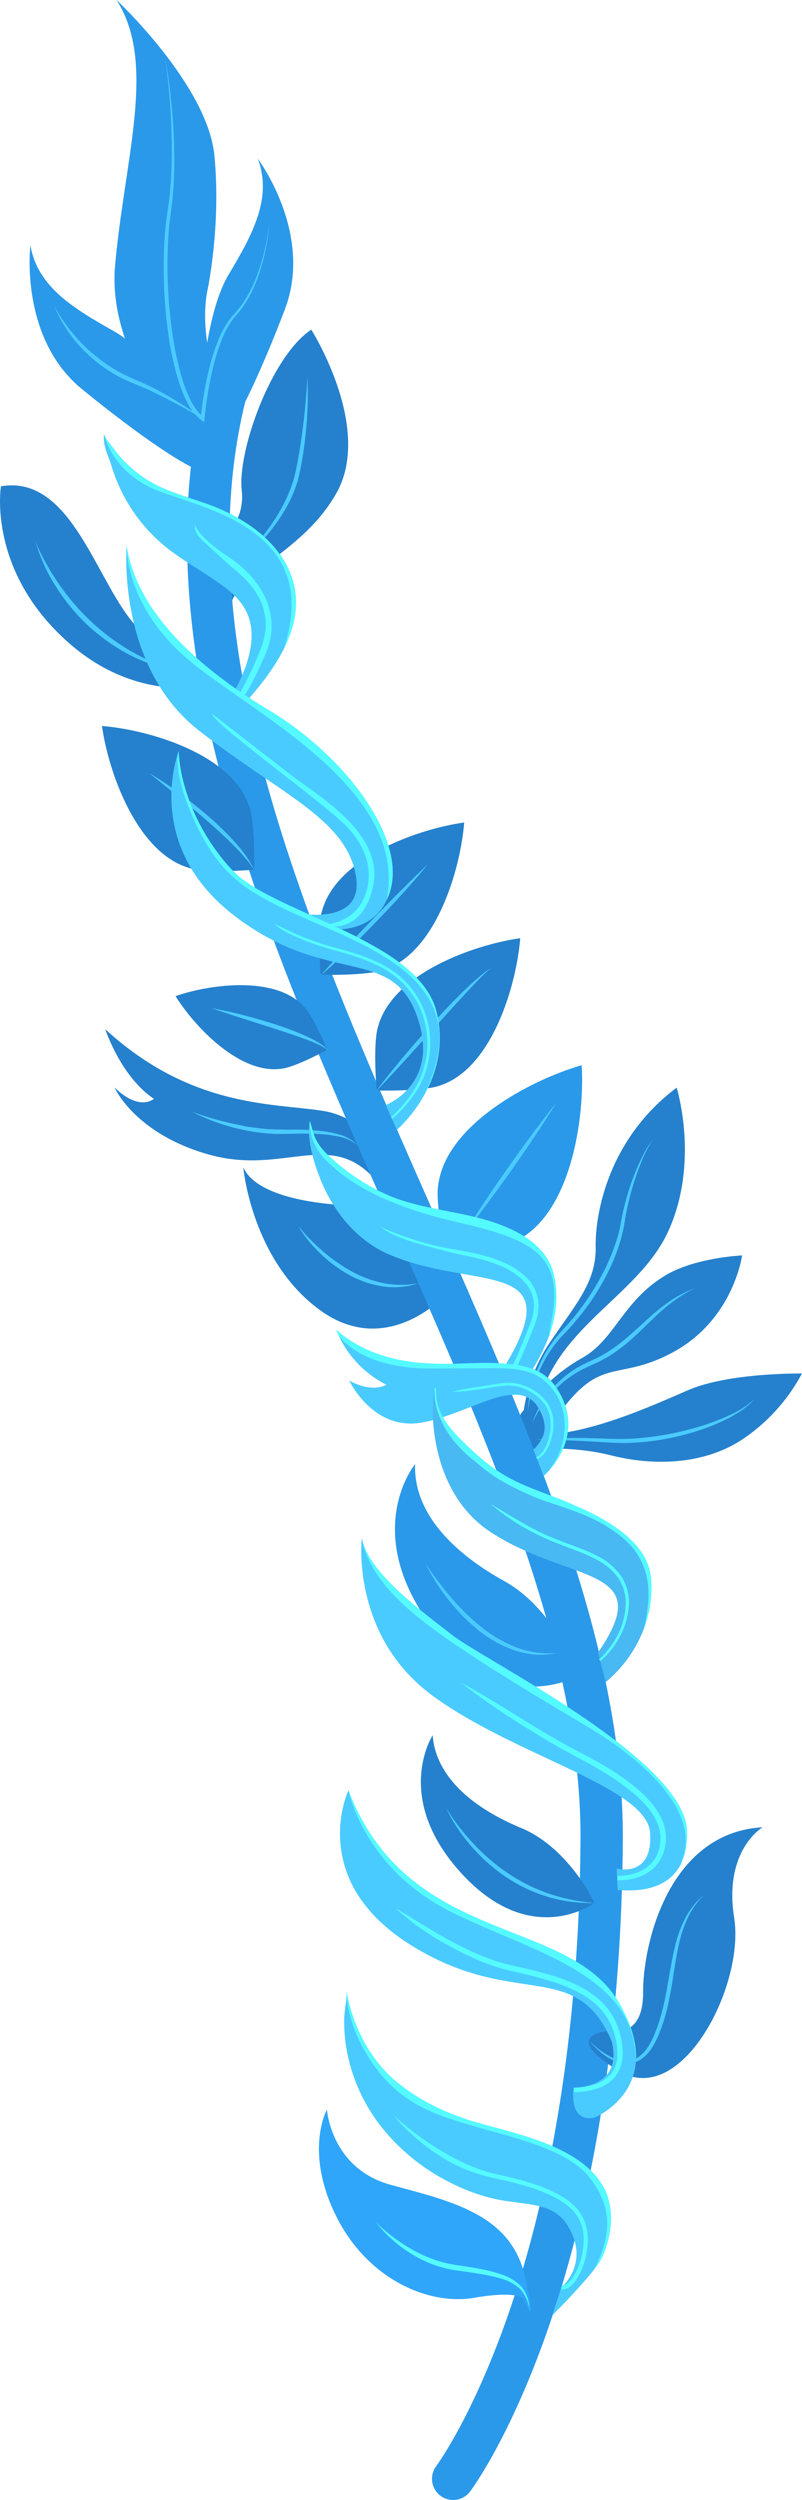 <svg xmlns="http://www.w3.org/2000/svg" viewBox="0 0 361.72 1126.54"><defs><style>.cls-1{fill:#2581cd;}.cls-2{fill:#2b99ea;}.cls-3{fill:#2fa6fa;}.cls-4{fill:#4acbff;}.cls-5{fill:#48b9f2;}.cls-6{fill:#54faff;}</style></defs><title>Asset 35</title><g id="Layer_2" data-name="Layer 2"><g id="background"><path class="cls-1" d="M170.78,523.47s-3-19.6-25.76-23-59.2-1.57-97.54-36.67c0,0,7,21.41,21.93,31.34,0,0-6.34,5.95-17.8-5.15,0,0,9.16,21,42.86,30.35s54.47-11.9,74.95,11.42S170.78,523.47,170.78,523.47Z"/><path class="cls-1" d="M199.4,569.49s-7.78-26.5-30.14-26.11-53.46-3.29-59.55-17.44c0,0,3.62,41.78,34.5,64.35s57.47-7.51,57.47-7.51Z"/><path class="cls-1" d="M99.68,296.09l1.17,3.88s-21.08,1.54-39.18-17.55-29-68.78-61.24-63.29c0,0-6.37,37.69,30.15,70.19s74.56,17.06,74.56,17.06l-.77-11.77Z"/><path class="cls-1" d="M140.39,148.54s28,44.11,11.36,73.64-49.81,36.15-48.28,56-12-18.16-11-20.4,3.34-11.94,3.34-11.94,15.18-7.65,13.21-25S122.24,160.56,140.39,148.54Z"/><path class="cls-1" d="M230.17,646.14l1.3-4.11,2.14-.56,1.19-4.25s.51-.72,1.46-1.93a74.32,74.32,0,0,1,11.4-29.86c11.6-17.29,21.26-27.38,21-43.49s6.32-49.21,36.53-71.83c0,0,10.4,33.24-3.65,64.41-12.21,27.09-44.95,40.87-56.28,70.65a77.28,77.28,0,0,1,16.87-13c15.56-8.49,18.52-26.32,39.09-38.1,13.61-7.51,33.48-8.35,33.48-8.35s-3.86,29-31.37,43.74-33.26-1.66-57.59,37.11c22.53-1.28,48.31-13.11,64.67-20.16,18.6-8,51.29-7.48,51.29-7.48a82.58,82.58,0,0,1-26,29.1c-18.14,12.48-41.66,12.47-60.16,7.77s-38.46-2.67-39.27-2.37C236.26,653.44,217.49,646.26,230.17,646.14Z"/><path class="cls-2" d="M203.5,1126.5a9.54,9.54,0,0,1-6.74-15.24h0c.16-.21,16.1-21.76,32-67,14.7-41.87,32.37-113.16,33.06-215,.58-84.3-41.06-178.5-85.14-278.22C118.11,418.46,57.54,281.42,96.94,159.33a9.54,9.54,0,1,1,18.16,5.86C77.93,280.36,137,414,194.15,543.28c44.93,101.65,87.37,197.66,86.76,286.06-.71,105.16-19.18,179-34.55,222.36-16.88,47.65-33.67,70.12-34.37,71.06A9.56,9.56,0,0,1,203.5,1126.5Z"/><path class="cls-1" d="M234.64,422.77h0c-1.72,21.23-12.63,58.5-36,66.31-7.35,2.86-28.77,2.32-28.77,2.32s-1.86-21.7.8-29.31C177.46,438.6,213.69,425.7,234.64,422.77Z"/><path class="cls-2" d="M262.35,480h0c1.45,23.78-4.75,66.78-29.42,79.12-7.69,4.33-31.49,7.11-31.49,7.11S196,542.45,197.7,533.6C201.52,506.51,239.61,486.51,262.35,480Z"/><path class="cls-1" d="M209.37,370.62h0c-1.71,21.22-12.62,58.5-36,66.31-7.35,2.86-28.77,2.32-28.77,2.32s-1.87-21.7.8-29.31C152.19,386.45,188.43,373.55,209.37,370.62Z"/><path class="cls-1" d="M46,327.14h0c21.22,1.71,58.5,12.62,66.31,36,2.86,7.35,2.32,28.77,2.32,28.77s-21.71,1.87-29.31-.8C61.8,384.32,48.9,348.08,46,327.14Z"/><path class="cls-1" d="M79.18,448.87h0c15.45-5.4,45.06-9.33,57.83,4.67,4.3,4.28,10.59,19.5,10.59,19.5s-14.68,8.07-20.86,8.57C108.11,484.14,87.76,462.69,79.18,448.87Z"/><path class="cls-1" d="M275.35,915.15s-24.39.94,3.78,18.05,56.85-38.37,52-69S344,823.38,344,823.38c-43,2.47-54.1,53.72-53.95,74.4s-13.82,17.33-13.82,17.33"/><path class="cls-3" d="M236.37,1036.12s-1.92-4.22-22.54-.69S165.43,1027,151.3,998s-3.84-47.42-3.84-47.42,1.76,26.55,28.7,33.92,54.18,13.08,60.59,41.27S236.37,1036.12,236.37,1036.12Z"/><path class="cls-2" d="M259.08,750.84S249,724.36,227.44,712.46s-41.07-29.83-40.21-52.74c0,0-24.55,29.77,7,72.82s66.47,22.62,66.47,22.62Z"/><path class="cls-1" d="M266.24,853.94s-11.31-22-31.14-30.19-38.47-21.88-39.95-41.82c0,0-18.38,28.18,13.14,62.43s59.79,13.17,59.79,13.17Z"/><path class="cls-4" d="M247.8,601.56a82.45,82.45,0,0,1-16.57,27.16s-4.38-11.35-4.52-11.54c31.56-51.36-12.45-35.06-51.45-52-14.18-6.15-24.62-18.91-30.42-33-3.1-7.54-6.37-17.94-5.23-26.3,0-.25.07-.5.11-.75.95,2.58,1.32,5.34,2.54,7.86,2,4.24,5.53,7.57,9.12,10.61a91.72,91.72,0,0,0,25.79,15.86c11.31,4.38,23.53,5.79,35.36,8.54,14.24,3.3,33.17,10,37.16,26C252.13,583.76,250.71,593.28,247.8,601.56Z"/><path class="cls-4" d="M306.89,840.37v0c-7.68,14.6-27.68,11-28.31,11.31l-.39-9.64s16.41,4.37,15-16.2-61.24-34.59-98.2-61.81-31.81-71-31.81-71c.08.45.19.9.3,1.35a0,0,0,0,0,0,0c4.07,15.51,27,31.81,40.69,42.55,14.17,11.06,104.7,56,105.69,88.1C310,831.62,308.87,836.6,306.89,840.37Z"/><path class="cls-4" d="M271.62,1017.11a32.5,32.5,0,0,1-3.8,5.74c-6.49,8.31-18.22,20-18.69,20.42l4.08-12.6s13.22-10.88,2.82-27.79c-2.95-4.81-7.41-7.47-12.81-8.73-6.16-1.46-12.55-1.77-18.74-3a84.06,84.06,0,0,1-20.79-7.33,91.84,91.84,0,0,1-33.23-27.42,79,79,0,0,1-13.55-29.89,73,73,0,0,1-1.67-16.34c0-3.77.93-7.63,1.09-11.37q0-.76,0-1.53c2.25,14.17,9.9,30.2,21.89,40.3,10.94,9.21,23.64,15.08,37.3,19C230,960.67,245,963.86,258,971.64c7.57,4.51,14.44,11.3,16.61,20.1C276.7,1000.15,275.14,1009.32,271.62,1017.11Z"/><path class="cls-4" d="M191.58,493A63.11,63.11,0,0,1,179,509.15l-5-11.23s25.38-9.54,13.81-40.72-40.71-12.64-82.33-44.73c-37.27-28.74-27.7-65.41-25.29-72.76.28-.86.47-1.32.47-1.32.21,13.54,7.5,36.74,25.19,54.75S189,423.93,196.88,455.9C200.58,471,196.7,483.74,191.58,493Z"/><path class="cls-4" d="M175.92,401.7a29.84,29.84,0,0,1-1.43,3.71c-9.11,19.61-34.67,12.15-36,11.78l-10.63-6.78s37.11,9.69,32.64-15.84-33.29-36.2-70.66-65.27-32.72-83.44-32.72-83.44C61.48,275.14,88,300,121.68,320.27S183.4,377.51,175.92,401.7Z"/><path class="cls-4" d="M128,292.44a85.15,85.15,0,0,1-6.14,10.2,129.11,129.11,0,0,1-13.38,16.16c-1.74,1.8-4.41,5.55-6.84,6.48-.62.24-.3-6.85-.3-6.85,0-1.1,2.31-3.45,2.87-4.39a76.23,76.23,0,0,0,5.67-11.32c3.29-8.25,5.35-18.18,1.48-26.59-3-6.62-9.18-11.09-15-15.06-6.82-4.64-14-8.69-20.57-13.78a74.93,74.93,0,0,1-25.58-37.57c-1.5-4.78-4-9.15-3.26-14.41a2.29,2.29,0,0,0,.25,1.06c.77,1.79,3.1,4.47,3.79,5.43a53.82,53.82,0,0,0,5.14,6.13,54.56,54.56,0,0,0,12.67,9.7c9.91,5.5,21.7,7.61,32.05,12.43a80,80,0,0,1,13.35,7.75c7.18,5.23,13.35,12.13,16.69,20.37C135.68,270.17,133.35,281.78,128,292.44Z"/><path class="cls-4" d="M240.68,653.35c3.89-4.54,7.46-9,2.62-18.11-8.83-16.66-31.42,2.18-53.32,5.84-21.6,3.61-32.18-18.35-32.46-19,10.6,5.91,16.71,1.88,16.71,1.88a46.79,46.79,0,0,1-21.45-22.06,28,28,0,0,1-1.07-2.63c34.53,30.13,82.65,2.1,98.74,25.31,14.07,20.3-1,36.56-5.28,40.62C243.75,661.23,241.79,656.43,240.68,653.35Z"/><path class="cls-4" d="M286.79,929c-1.36,18.17-18.66,25.24-18.66,25.24-12.12,2.3-9.36-13.6-9.36-13.6s22.53.69,17.09-20.9c-16.29-37.89-43.82-13.93-90.78-43.38s-27.93-69.64-27.93-69.64v0c26.73,70.07,98.61,56.61,121.66,95.15C285.35,912.86,287.33,921.8,286.79,929Z"/><path class="cls-2" d="M97.79,214.25S47.54,168.47,51.9,119.67,70.8,28.52,52.57,0c0,0,41,38.28,44.12,70s-3.1,60.71-3.1,60.71-4.8,19.54,5.93,45.07S97.79,214.25,97.79,214.25Z"/><path class="cls-2" d="M90.69,178.64s1.74-37,12.37-54.81S123,89.33,116.3,71.56c0,0,25.25,33.55,12.2,67.81S87.39,237.81,90.69,178.64Z"/><path class="cls-2" d="M89.27,190.52s-20-31.24-38-41.34-34.46-20-37.56-38.7c0,0-5.14,41.68,23.26,64.87S121.65,240.16,89.27,190.52Z"/><path class="cls-5" d="M289.48,736.22h0A58.79,58.79,0,0,1,273.19,758s-3.43-12.77-3.37-13.5c26.9-39-12.48-30.82-48.18-53.88-29.36-19-27.33-59.3-25.62-64.79.36-1.18.71-.74.72,1.89.08,14.81,16.23,26.76,28.88,36.8s65.67,17.66,68,46.94A51.67,51.67,0,0,1,289.48,736.22Z"/><path class="cls-4" d="M67.31,348.37c4.65,2.77,9.15,5.79,13.52,9s8.62,6.57,12.74,10.09c2.06,1.77,4.05,3.62,6,5.47,1,.94,1.93,1.91,2.89,2.87s1.89,1.95,2.8,3A56,56,0,0,1,114.73,392c-.81-1.09-1.6-2.19-2.36-3.28l-2.61-3.08c-1.81-2-3.62-4-5.56-5.83-3.82-3.77-7.8-7.39-11.89-10.89s-8.21-7-12.4-10.36Z"/><path class="cls-4" d="M16,244a86.22,86.22,0,0,0,4.91,10.09,110.18,110.18,0,0,0,5.93,9.46,104.34,104.34,0,0,0,14.54,16.78,99.45,99.45,0,0,0,17.84,13.2,116.13,116.13,0,0,0,20.44,9.05,83.72,83.72,0,0,1-21.27-7.52,87.24,87.24,0,0,1-9.7-5.92A89.44,89.44,0,0,1,39.83,282a96.69,96.69,0,0,1-7.8-8.27,89.21,89.21,0,0,1-6.67-9.19A77.23,77.23,0,0,1,16,244Z"/><path class="cls-4" d="M108.83,252.25a96.37,96.37,0,0,0,7.74-8.31,100.32,100.32,0,0,0,6.78-9,77.45,77.45,0,0,0,5.56-9.77c.87-1.67,1.48-3.43,2.22-5.15.31-.88.59-1.77.88-2.65l.44-1.33c.14-.44.22-.9.34-1.35l.66-2.71c.21-.91.36-1.85.55-2.77.37-1.86.65-3.72,1-5.58q.93-5.59,1.64-11.22c.46-3.76.88-7.52,1.21-11.29s.61-7.55.8-11.34a162.13,162.13,0,0,1-.52,22.79,160.26,160.26,0,0,1-3.46,22.61c-.12.46-.21.94-.36,1.4l-.46,1.37c-.32.91-.61,1.83-.94,2.74l-1.12,2.66c-.19.44-.37.89-.57,1.33l-.65,1.28c-.45.86-.87,1.72-1.33,2.56L127.76,231c-.47.84-1,1.63-1.54,2.43s-1,1.6-1.63,2.36A82.19,82.19,0,0,1,108.83,252.25Z"/><path class="cls-4" d="M144.44,439.65c2-2.09,3.92-4.29,5.86-6.45l5.89-6.42c3.94-4.26,7.95-8.46,12-12.66s8.1-8.32,12.22-12.42l6.2-6.12,6.25-6.08c-3.6,4.58-7.45,8.94-11.36,13.24s-7.9,8.53-11.92,12.72-8.12,8.32-12.28,12.37S148.92,436,144.44,439.65Z"/><path class="cls-4" d="M95.5,454.31c4.63.82,9.22,1.83,13.77,3s9.07,2.47,13.56,3.88,8.92,3,13.26,4.86c2.17.93,4.31,1.93,6.39,3.07a30.45,30.45,0,0,1,3,1.9,7.56,7.56,0,0,1,2.48,2.52,8.59,8.59,0,0,0-2.76-2.09,30.13,30.13,0,0,0-3.15-1.48c-2.14-.92-4.33-1.72-6.52-2.51-4.4-1.55-8.84-3-13.3-4.43l-13.38-4.28C104.39,457.34,99.94,455.85,95.5,454.31Z"/><path class="cls-4" d="M169.37,492q5.77-7.66,11.94-15t12.56-14.49c4.31-4.73,8.65-9.43,13.21-13.93q1.69-1.69,3.45-3.35c1.15-1.1,2.32-2.2,3.53-3.25l1.82-1.58c.61-.52,1.25-1,1.87-1.52s1.22-1,1.91-1.46l2-1.32c-1.23,1-2.46,2-3.59,3.17-.57.55-1.15,1.09-1.71,1.66l-1.65,1.73c-1.12,1.13-2.22,2.29-3.3,3.46s-2.19,2.32-3.25,3.5c-4.32,4.7-8.59,9.44-12.87,14.18L182.44,478Q176,485.1,169.37,492Z"/><path class="cls-4" d="M86.64,501c3,1.09,6.08,2.1,9.17,3s6.18,1.69,9.3,2.36c1.56.37,3.14.62,4.7,1s3.14.56,4.72.74l2.37.31c.79.1,1.58.16,2.37.24,1.59.18,3.17.23,4.76.31s3.17,0,4.76.07,3.23-.06,4.84,0c3.23,0,6.47.14,9.7.46a49.77,49.77,0,0,1,9.59,1.74,18.73,18.73,0,0,1,8.38,4.79,19.62,19.62,0,0,0-8.62-3.88,58.77,58.77,0,0,0-9.46-1.15c-3.19-.13-6.38-.2-9.58-.13l-4.8.1c-1.63,0-3.26.07-4.89,0a89.34,89.34,0,0,1-19.19-3A93.57,93.57,0,0,1,86.64,501Z"/><path class="cls-4" d="M134.73,552.38a2.48,2.48,0,0,0,.48.85l.62.78c.41.51.84,1,1.27,1.52.88,1,1.78,2,2.72,2.88,1.84,1.89,3.78,3.68,5.77,5.4a75.78,75.78,0,0,0,12.85,9A50.66,50.66,0,0,0,173,578.21a42.54,42.54,0,0,0,15.67.07,34.66,34.66,0,0,1-15.91,1.41,45.11,45.11,0,0,1-15.27-5.2,62.48,62.48,0,0,1-12.94-9.57,67.39,67.39,0,0,1-5.46-5.88c-.84-1-1.65-2.11-2.42-3.2-.38-.55-.76-1.1-1.11-1.67-.17-.28-.34-.57-.5-.87A2.27,2.27,0,0,1,134.73,552.38Z"/><path class="cls-4" d="M209.3,556c6.3-10.27,13.08-20.2,20-30.05,3.48-4.91,7-9.8,10.56-14.63s7.23-9.61,11-14.32q-4.74,7.71-9.77,15.19c-3.34,5-6.76,9.94-10.21,14.87C223.9,536.82,216.84,546.56,209.3,556Z"/><path class="cls-4" d="M191.88,704.46c1.74,2.68,3.53,5.29,5.46,7.81s3.88,5,5.94,7.41,4.2,4.72,6.45,6.92a78.94,78.94,0,0,0,7,6.28,60,60,0,0,0,16.14,9.47,46.94,46.94,0,0,0,9.08,2.34,46,46,0,0,0,9.47.23,39.66,39.66,0,0,1-9.56.71,42.08,42.08,0,0,1-9.49-1.86,54.06,54.06,0,0,1-16.84-9.39,83.7,83.7,0,0,1-13.45-13.75A91.33,91.33,0,0,1,191.88,704.46Z"/><path class="cls-4" d="M201.07,814.4a78,78,0,0,0,5.86,8.6,101.51,101.51,0,0,0,6.71,7.91,91.74,91.74,0,0,0,15.7,13.36,78.64,78.64,0,0,0,18.44,9.11,80,80,0,0,0,10,2.66c1.69.4,3.4.63,5.12.89.86.16,1.72.22,2.59.31l2.59.29a68.33,68.33,0,0,1-20.75-2.72,73,73,0,0,1-9.87-3.74,81.5,81.5,0,0,1-9.19-5.2,80.53,80.53,0,0,1-15.75-14A74,74,0,0,1,201.07,814.4Z"/><path class="cls-4" d="M265.58,919.38a35.16,35.16,0,0,0,10.66,7.84,14.82,14.82,0,0,0,6.25,1.43,10.14,10.14,0,0,0,5.86-2,17.2,17.2,0,0,0,4.23-4.74,36.85,36.85,0,0,0,2.88-5.88,81.22,81.22,0,0,0,3.87-12.66c2-8.64,3-17.57,5.12-26.33a55.49,55.49,0,0,1,4.64-12.71,33.71,33.71,0,0,1,8.45-10.43,39.41,39.41,0,0,0-4.33,5.08,35.31,35.31,0,0,0-3.28,5.77,59.71,59.71,0,0,0-4,12.63c-.91,4.34-1.61,8.74-2.29,13.16s-1.44,8.86-2.42,13.26a79.8,79.8,0,0,1-4.07,12.93,38.63,38.63,0,0,1-3.15,6.09,17.65,17.65,0,0,1-4.79,5.07,11.27,11.27,0,0,1-6.72,2,15.84,15.84,0,0,1-6.65-1.83,29.14,29.14,0,0,1-5.58-3.85A35,35,0,0,1,265.58,919.38Z"/><path class="cls-4" d="M241.5,648.79a207,207,0,0,1,25.76-.7c4.29.08,8.61.34,12.83.34a112.73,112.73,0,0,0,12.72-.85,132.91,132.91,0,0,0,24.92-5.45,103.66,103.66,0,0,0,11.89-4.68,40,40,0,0,0,10.64-7c-.75.77-1.43,1.62-2.24,2.33l-1.24,1a13.65,13.65,0,0,1-1.28,1c-.89.61-1.74,1.28-2.67,1.83l-2.78,1.67a89.94,89.94,0,0,1-11.83,5.27A116.34,116.34,0,0,1,293,649.49a105.65,105.65,0,0,1-13,.76c-4.36-.11-8.61-.41-12.89-.66s-8.56-.46-12.84-.61S245.8,648.69,241.5,648.79Z"/><path class="cls-4" d="M240,641.39a47.26,47.26,0,0,1,13.51-20.09,46,46,0,0,1,10.25-6.8l5.49-2.56c.9-.43,1.74-1,2.62-1.42a28.77,28.77,0,0,0,2.55-1.54c6.77-4.21,12.48-10,18.53-15.33a86.45,86.45,0,0,1,9.56-7.58,53.91,53.91,0,0,1,10.82-5.54C306,584,299.74,589.14,294,594.76c-2.9,2.79-5.79,5.62-8.81,8.36a74,74,0,0,1-9.71,7.49c-.86.55-1.73,1.1-2.64,1.57s-1.8,1-2.73,1.45l-5.53,2.51a47.64,47.64,0,0,0-10.07,6.3A52.61,52.61,0,0,0,240,641.39Z"/><path class="cls-4" d="M238.1,635.64a50.11,50.11,0,0,1,1.2-8.51,64.76,64.76,0,0,1,2.41-8.28A56.51,56.51,0,0,1,250,603.71a42.53,42.53,0,0,1,2.79-3.34c1-1.11,1.93-2.11,2.89-3.17s1.85-2.14,2.79-3.21,1.77-2.22,2.65-3.32a110.13,110.13,0,0,0,9.31-14.23A94.17,94.17,0,0,0,277.39,561a68,68,0,0,0,2.29-8.15c.54-2.74,1-5.64,1.69-8.43s1.45-5.57,2.32-8.32,1.86-5.43,2.93-8.1,2.29-5.27,3.63-7.82A31.53,31.53,0,0,1,295,513a22.29,22.29,0,0,0-2.39,3.55c-.71,1.23-1.35,2.51-1.95,3.8-1.19,2.59-2.24,5.24-3.2,7.93a130,130,0,0,0-4.66,16.41c-.59,2.79-1,5.55-1.5,8.43a69.21,69.21,0,0,1-2.22,8.4,93.93,93.93,0,0,1-7,15.84,109.08,109.08,0,0,1-9.56,14.41c-.92,1.12-1.81,2.25-2.75,3.34S258,597.3,257,598.34s-2,2.1-2.95,3.13a42.27,42.27,0,0,0-2.8,3.17l-1.32,1.65c-.42.56-.81,1.16-1.21,1.73-.84,1.14-1.55,2.36-2.29,3.57s-1.35,2.49-2,3.73-1.24,2.55-1.75,3.88A63.4,63.4,0,0,0,238.1,635.64Z"/><path class="cls-4" d="M74.55,26.4c1.23,6.81,2.1,13.69,2.78,20.59s1.13,13.83,1.24,20.77a185.79,185.79,0,0,1-.68,20.83c-.33,3.45-.81,6.94-1.24,10.33s-.68,6.85-.86,10.29a214,214,0,0,0,2,41.26,142.82,142.82,0,0,0,4.36,20.15,62,62,0,0,0,3.71,9.52,31.77,31.77,0,0,0,2.59,4.33A16.62,16.62,0,0,0,91.88,188l-1.36.65a158.06,158.06,0,0,1,4.11-23.68,91.17,91.17,0,0,1,3.75-11.45,41.94,41.94,0,0,1,5.94-10.55c.65-.79,1.36-1.54,2-2.27a27.39,27.39,0,0,0,1.89-2.27c.56-.8,1.2-1.55,1.71-2.4s1.07-1.66,1.56-2.51a66.68,66.68,0,0,0,4.93-10.8,92.31,92.31,0,0,0,3.26-11.45,85.37,85.37,0,0,0,1.82-11.8A80.76,80.76,0,0,1,120,111.31a93.7,93.7,0,0,1-3,11.61,64,64,0,0,1-4.72,11c-.49.88-1,1.73-1.56,2.59s-1.15,1.66-1.71,2.5a28.55,28.55,0,0,1-1.91,2.36l-1.91,2.26A41.14,41.14,0,0,0,99.67,154a89.87,89.87,0,0,0-3.5,11.32,161.83,161.83,0,0,0-3.92,23.43l-.14,1.54-1.22-.89A22.92,22.92,0,0,1,84.28,181a64.1,64.1,0,0,1-3.88-9.79,131.43,131.43,0,0,1-4.46-20.42,215.45,215.45,0,0,1-1.82-41.63c.22-3.47.49-6.94.95-10.4s1-6.84,1.4-10.27a185.36,185.36,0,0,0,1-20.68A309.74,309.74,0,0,0,74.55,26.4Z"/><path class="cls-4" d="M24.42,137.8a75.92,75.92,0,0,0,12.66,17.14,73.61,73.61,0,0,0,8,7,66.32,66.32,0,0,0,8.86,5.78c3.1,1.68,6.38,3.06,9.67,4.5a105,105,0,0,1,9.68,4.81,162.91,162.91,0,0,1,18.14,11.63q-9.27-5.48-18.84-10.3c-1.6-.79-3.2-1.59-4.8-2.34s-3.25-1.44-4.9-2.12c-3.3-1.39-6.64-2.77-9.86-4.48A66.17,66.17,0,0,1,36,156,62,62,0,0,1,24.42,137.8Z"/><path class="cls-6" d="M175.92,401.7a29.84,29.84,0,0,1-1.43,3.71c.1-.75.2-1.55.33-2.38C182,353.33,110.73,320,83.39,295.92s-26.26-50.06-26.26-50.06C61.48,275.14,88,300,121.68,320.27S183.4,377.51,175.92,401.7Z"/><path class="cls-6" d="M128,292.44c18.68-57.4-42.84-64-60.71-73-15-7.6-19.16-19.41-20.13-23,.77,1.79,3.1,4.47,3.79,5.43a53.82,53.82,0,0,0,5.14,6.13,54.56,54.56,0,0,0,12.67,9.7c9.91,5.5,21.7,7.61,32.05,12.43a80,80,0,0,1,13.35,7.75c7.18,5.23,13.35,12.13,16.69,20.37C135.68,270.17,133.35,281.78,128,292.44Z"/><path class="cls-6" d="M193.31,488.8c16.81-39.29-12.78-56.36-45.39-70.47s-46.75-20.07-59.34-46.56c-7.82-16.45-8.88-26.62-8.42-32.06.28-.86.47-1.32.47-1.32-.38.93.14,3,.24,4,.16,1.54.38,3.08.66,4.61a79.29,79.29,0,0,0,2.62,10.3,92.62,92.62,0,0,0,11,22.64c3.71,5.58,7.91,11.13,13.11,15.41a73.92,73.92,0,0,0,13,8.13c13.54,7,27.82,12.52,41.34,19.6,11.31,5.91,23.61,13.09,30.55,24.2a29.71,29.71,0,0,1,3.72,8.62c3.7,15.09-.18,27.84-5.3,37.08C192.07,491.75,192.64,490.36,193.31,488.8Z"/><path class="cls-6" d="M247.8,601.56a19,19,0,0,1,.52-4.45c7.32-32.57-9.54-38.8-42.58-46.49s-48.71-18-58.19-27.25a25.61,25.61,0,0,1-7.94-17.47c0-.25.07-.5.11-.75.95,2.58,1.32,5.34,2.54,7.86,2,4.24,5.53,7.57,9.12,10.61a91.72,91.72,0,0,0,25.79,15.86c11.31,4.38,23.53,5.79,35.36,8.54,14.24,3.3,33.17,10,37.16,26C252.13,583.76,250.71,593.28,247.8,601.56Z"/><path class="cls-6" d="M250.09,624.31c-3.88-5-8.91-7.66-15.07-8.87-13-2.56-26.69-.42-39.85-.94-15.81-.63-31.3-4.58-43.46-15.19a28,28,0,0,0,1.07,2.63c3.91,4.89,15,14.65,41,14.73,7.31,0,14.62-.09,21.94-.11s15.13-.5,22.35,1.63a21.62,21.62,0,0,1,10.24,6.69c10.17,11.83,7.49,29.78-3.13,40.33h0c5.43-5.23,9.67-11.9,10.8-19.33A28.82,28.82,0,0,0,250.09,624.31Z"/><path class="cls-6" d="M289.48,736.22c1.5-3.47,2.1-7.8,2.59-11.53a44.77,44.77,0,0,0,.24-10,31.65,31.65,0,0,0-5.65-15.5c-3.19-4.47-7.43-7.76-12-10.73-7.58-5-17.08-8.13-25.65-11-2.35-.77-4.66-1.49-6.94-2.44A140.46,140.46,0,0,1,226,667.17c-4.6-2.62-8.87-6.26-13-9.61-16.68-13.58-17.26-27.46-17-31.78.36-1.18.71-.74.72,1.89,0,8.47,5.49,15.42,11.23,21.07,6.05,6,12.38,11.78,19.73,16.11,8,4.7,16.83,7.49,25.37,10.89,2.65,1,5.22,2.25,7.85,3.35.88.38,1.77.74,2.65,1.16,6.7,3.17,13.31,6.84,18.95,11.71,5,4.3,9.19,9.73,10.63,16.25a24.45,24.45,0,0,1,.48,3.2A51.67,51.67,0,0,1,289.48,736.22Z"/><path class="cls-6" d="M307.91,837.38c8.46-23.76-24.21-47.72-39.18-57S204,743,183.15,724.16c-15.27-13.79-18.8-24.78-19.7-29.76,4.07,15.51,27,31.81,40.69,42.55,14.17,11.06,104.7,56,105.69,88.1.2,6.57-1,11.55-2.94,15.32C307.14,839.6,307.47,838.61,307.91,837.38Z"/><path class="cls-6" d="M286.79,929c0-39.79-47.08-49.31-83.25-67.42-39.2-19.62-46.18-53.78-46.38-54.83,26.73,70.07,98.61,56.61,121.66,95.15C285.35,912.86,287.33,921.8,286.79,929Z"/><path class="cls-6" d="M271.62,1017.11a32.5,32.5,0,0,1-3.8,5.74c9.36-17.64,7.23-30.17-2.24-42-10.2-12.79-36.7-18.23-51.2-22.59s-32.85-8.67-46.42-28.55c-9.37-13.73-11.32-25.17-11.63-30.93q0-.76,0-1.53c2.25,14.17,9.9,30.2,21.89,40.3,10.94,9.21,23.64,15.08,37.3,19C230,960.67,245,963.86,258,971.64c7.57,4.51,14.44,11.3,16.61,20.1C276.7,1000.15,275.14,1009.32,271.62,1017.11Z"/><path class="cls-6" d="M88.16,236.48c.14-.49-1.3,3.6,15.13,14.62s23.65,27.33,16.33,43.93-9.48,18.33-9.5,18.34a21.19,21.19,0,0,1-1.77-1.3,173.53,173.53,0,0,0,8.29-17.29,36.36,36.36,0,0,0,3.19-12,26.48,26.48,0,0,0-3.72-14.65,36.53,36.53,0,0,0-4.6-6.24,72.06,72.06,0,0,0-6.44-5.9q-5.44-4.72-10.72-9.66C91.86,244,87,240.51,88.16,236.48Z"/><path class="cls-6" d="M95.57,321.57s23.55,18.28,35.62,27.62,42.31,26.29,37.05,50.34c-4.33,19.79-18.14,17.87-18.14,17.87l-3-.91s10.52-.34,15.88-9.53,5.55-23.7-9.22-37S95.69,325.61,95.57,321.57Z"/><path class="cls-6" d="M123.62,416.28c2.59,1.12,5.07,2.32,7.58,3.52s5.06,2.28,7.66,3.28,5.23,1.87,7.89,2.69,5.36,1.51,8.05,2.28a98.41,98.41,0,0,1,15.86,5.7,48,48,0,0,1,7.3,4.33c.58.41,1.15.84,1.69,1.3a19.33,19.33,0,0,1,1.61,1.39c.52.49,1.05,1,1.55,1.47l1.44,1.57a40.63,40.63,0,0,1,4.89,7A39.63,39.63,0,0,1,193.93,467a42.27,42.27,0,0,1-.24,8.49l-.33,2.11-.46,2.07a36.1,36.1,0,0,1-1.22,4.08,42,42,0,0,1-3.71,7.63,58.2,58.2,0,0,1-11,12.77l-.65-.72A56.8,56.8,0,0,0,187,490.79a40.34,40.34,0,0,0,3.54-7.45,33.81,33.81,0,0,0,1.14-4l.43-2,.31-2a41.17,41.17,0,0,0,.21-8.23A38.41,38.41,0,0,0,188,451.42a39.79,39.79,0,0,0-4.73-6.71l-1.4-1.51c-.48-.49-1-.94-1.49-1.41s-1-.92-1.55-1.35-1.07-.86-1.63-1.26a45.53,45.53,0,0,0-7.08-4.23,96.79,96.79,0,0,0-15.62-5.69c-2.68-.77-5.38-1.51-8.07-2.32s-5.34-1.73-8-2.75-5.2-2.12-7.73-3.34A28.5,28.5,0,0,1,123.62,416.28Z"/><path class="cls-6" d="M171.62,552.56a4.43,4.43,0,0,0,1.45.92c.52.25,1.05.51,1.59.73,1.07.46,2.15.89,3.24,1.32q3.25,1.28,6.58,2.35a140,140,0,0,0,13.5,3.79c4.58,1,9.19,1.67,13.82,2.59,2.32.46,4.63,1,6.91,1.65a60.5,60.5,0,0,1,6.77,2.28,34.92,34.92,0,0,1,12.18,7.66,18.92,18.92,0,0,1,4,6.19,17.8,17.8,0,0,1,1.18,7.32,24.51,24.51,0,0,1-1.5,7.16c-.84,2.26-1.74,4.38-2.63,6.57-1.8,4.36-3.58,8.67-5.71,13l-1.7-.89c2-4.13,3.78-8.52,5.53-12.84.87-2.16,1.76-4.38,2.57-6.51a22.38,22.38,0,0,0,1.4-6.56,15.84,15.84,0,0,0-1-6.48,17.15,17.15,0,0,0-3.59-5.54A33.13,33.13,0,0,0,224.74,570a59.51,59.51,0,0,0-6.56-2.22c-2.23-.64-4.49-1.18-6.77-1.64s-4.61-.91-6.88-1.49-4.57-1.16-6.85-1.75c-4.55-1.17-9.11-2.39-13.58-3.9-2.22-.78-4.43-1.61-6.58-2.6a30.49,30.49,0,0,1-3.15-1.65c-.5-.31-1-.61-1.49-1-.24-.17-.47-.36-.7-.55A1.67,1.67,0,0,1,171.62,552.56Z"/><path class="cls-6" d="M204,627.21c5.88-1.72,11.94-2.12,17.89-3.26,1.5-.24,3-.47,4.54-.64a23.19,23.19,0,0,1,4.65-.13,22,22,0,0,1,8.84,2.87,20.61,20.61,0,0,1,6.95,6.19,16.43,16.43,0,0,1,2.72,8.91,24,24,0,0,1-1.6,9.12,17.94,17.94,0,0,1-2.14,4.15,8.67,8.67,0,0,1-3.63,3.09l-.38-.89a7.71,7.71,0,0,0,3.15-2.8,16.38,16.38,0,0,0,1.95-3.93,23.53,23.53,0,0,0,1.4-8.7,15.18,15.18,0,0,0-2.53-8.23,19.4,19.4,0,0,0-6.54-5.76,19.23,19.23,0,0,0-12.72-2.67c-1.49.15-3,.36-4.47.59-3,.5-6,1-9,1.35a67,67,0,0,1-9.08.74Z"/><path class="cls-6" d="M221.12,677.59c7.91,4.62,15.53,9.58,23.74,13.45,4.1,1.91,8.37,3.48,12.65,5.09,2.14.8,4.28,1.62,6.4,2.5a57.53,57.53,0,0,1,6.28,2.93,27.77,27.77,0,0,1,10.38,9.3,22,22,0,0,1,3,13.59,34.21,34.21,0,0,1-4.1,13.25,36.72,36.72,0,0,1-8.66,10.77l-.63-.73a37,37,0,0,0,8.19-10.62,33.68,33.68,0,0,0,3.77-12.79,20.54,20.54,0,0,0-2.9-12.66,26.52,26.52,0,0,0-9.86-8.71,56.85,56.85,0,0,0-6.11-2.88c-2.09-.88-4.22-1.69-6.35-2.5-4.26-1.62-8.56-3.22-12.73-5.18A100.54,100.54,0,0,1,221.12,677.59Z"/><path class="cls-6" d="M207.58,758c11,6,21.47,12.65,32.06,19.16,5.31,3.24,10.65,6.43,16.09,9.37s11.07,5.73,16.46,8.93a103.34,103.34,0,0,1,15.47,10.83,53.93,53.93,0,0,1,6.69,6.82,30.11,30.11,0,0,1,4.85,8.42,21.51,21.51,0,0,1,1.1,4.84,19.11,19.11,0,0,1-.19,5,21.52,21.52,0,0,1-1.35,4.76,17.15,17.15,0,0,1-2.62,4.26,18.52,18.52,0,0,1-8.15,5.45,23.75,23.75,0,0,1-4.72,1.16,26.13,26.13,0,0,1-4.87.3l.1-1.93a25.22,25.22,0,0,0,8.75-1.55,16.31,16.31,0,0,0,7.13-4.9,15,15,0,0,0,2.2-3.7A18.37,18.37,0,0,0,297.7,831a18.67,18.67,0,0,0,.13-4.35,19.05,19.05,0,0,0-1-4.24,27.34,27.34,0,0,0-4.48-7.66,51.29,51.29,0,0,0-6.39-6.46,110.37,110.37,0,0,0-15.11-10.56c-5.3-3.19-10.79-6-16.31-9s-10.82-6.27-16.13-9.55A331.79,331.79,0,0,1,207.58,758Z"/><path class="cls-6" d="M179.2,860.25c5.55,3.46,11.09,6.86,16.68,10.17a176.08,176.08,0,0,0,17.18,9.08,95,95,0,0,0,18.23,6.29,193.41,193.41,0,0,1,19.1,4.82c1.56.55,3.15,1,4.68,1.67l2.31.93,2.26,1,1.14.53,1.1.6,2.2,1.21a45,45,0,0,1,4.15,2.86,40.33,40.33,0,0,1,3.81,3.36,35,35,0,0,1,3.19,4,33.19,33.19,0,0,1,2.54,4.41,35,35,0,0,1,1.72,4.78,40.33,40.33,0,0,1,1.08,4.94,29.91,29.91,0,0,1,.26,5.1,16.64,16.64,0,0,1-3.34,9.78,17.77,17.77,0,0,1-8.68,5.52,36.67,36.67,0,0,1-9.92,1.48l-.08-1.93a35.07,35.07,0,0,0,9.35-1.57,15.57,15.57,0,0,0,7.56-4.9,14.29,14.29,0,0,0,2.72-8.47,30,30,0,0,0-1.32-9.27,32.74,32.74,0,0,0-1.61-4.41,29.22,29.22,0,0,0-2.35-4,31.84,31.84,0,0,0-2.94-3.64,37.4,37.4,0,0,0-3.54-3.1,45.66,45.66,0,0,0-3.91-2.67l-2.1-1.14-1.05-.57-1.09-.5-2.17-1-2.24-.89c-1.47-.62-3-1.08-4.53-1.63a189.8,189.8,0,0,0-18.84-4.86,97.3,97.3,0,0,1-18.67-6.56,154,154,0,0,1-17.33-9.39,110.22,110.22,0,0,1-15.69-11.83Z"/><path class="cls-6" d="M177.44,953.15a141.75,141.75,0,0,0,13.07,10.48,121.47,121.47,0,0,0,14.16,8.71,78.5,78.5,0,0,0,15.24,6.38c1.34.34,2.65.73,4,1l4.12.92,4.11,1,4.08,1.1a77.78,77.78,0,0,1,15.82,6.2,32.55,32.55,0,0,1,7,5.07,19.89,19.89,0,0,1,4.77,7.32,13.14,13.14,0,0,1,.64,2.11,16,16,0,0,1,.43,2.15,26.32,26.32,0,0,1,.23,4.34,34.53,34.53,0,0,1-1.3,8.52,32.17,32.17,0,0,1-3.39,8,16.67,16.67,0,0,1-2.79,3.47,8.07,8.07,0,0,1-2,1.34,4.29,4.29,0,0,1-2.63.36l.39-1.89a3.75,3.75,0,0,0,3-1.23,14.49,14.49,0,0,0,2.46-3A30,30,0,0,0,262,1018a31.92,31.92,0,0,0,1.24-8.05,24.88,24.88,0,0,0-.22-4,13.1,13.1,0,0,0-.4-2,11.36,11.36,0,0,0-.57-1.91,18.22,18.22,0,0,0-4.34-6.63,31.29,31.29,0,0,0-6.59-4.76,76.17,76.17,0,0,0-15.44-6l-4-1.09-4.06-1c-2.72-.6-5.45-1.19-8.23-1.89a73.92,73.92,0,0,1-15.88-6.13A88.3,88.3,0,0,1,189.45,965,87.42,87.42,0,0,1,177.44,953.15Z"/><path class="cls-6" d="M169.65,1001.5a79.1,79.1,0,0,0,16.61,12.38,57,57,0,0,0,19.23,6.75c6.87,1,13.88,1.93,20.63,4.25a21.54,21.54,0,0,1,9.13,5.61,16,16,0,0,1,3.48,9.91,16.86,16.86,0,0,0-4.33-9.11,21.73,21.73,0,0,0-8.85-4.65,84.44,84.44,0,0,0-10.09-2.14c-3.41-.58-6.85-1-10.32-1.51a48.62,48.62,0,0,1-5.23-1.12c-.86-.24-1.74-.43-2.57-.73l-2.52-.9a55.13,55.13,0,0,1-9.5-4.76A59.88,59.88,0,0,1,169.65,1001.5Z"/></g></g></svg>